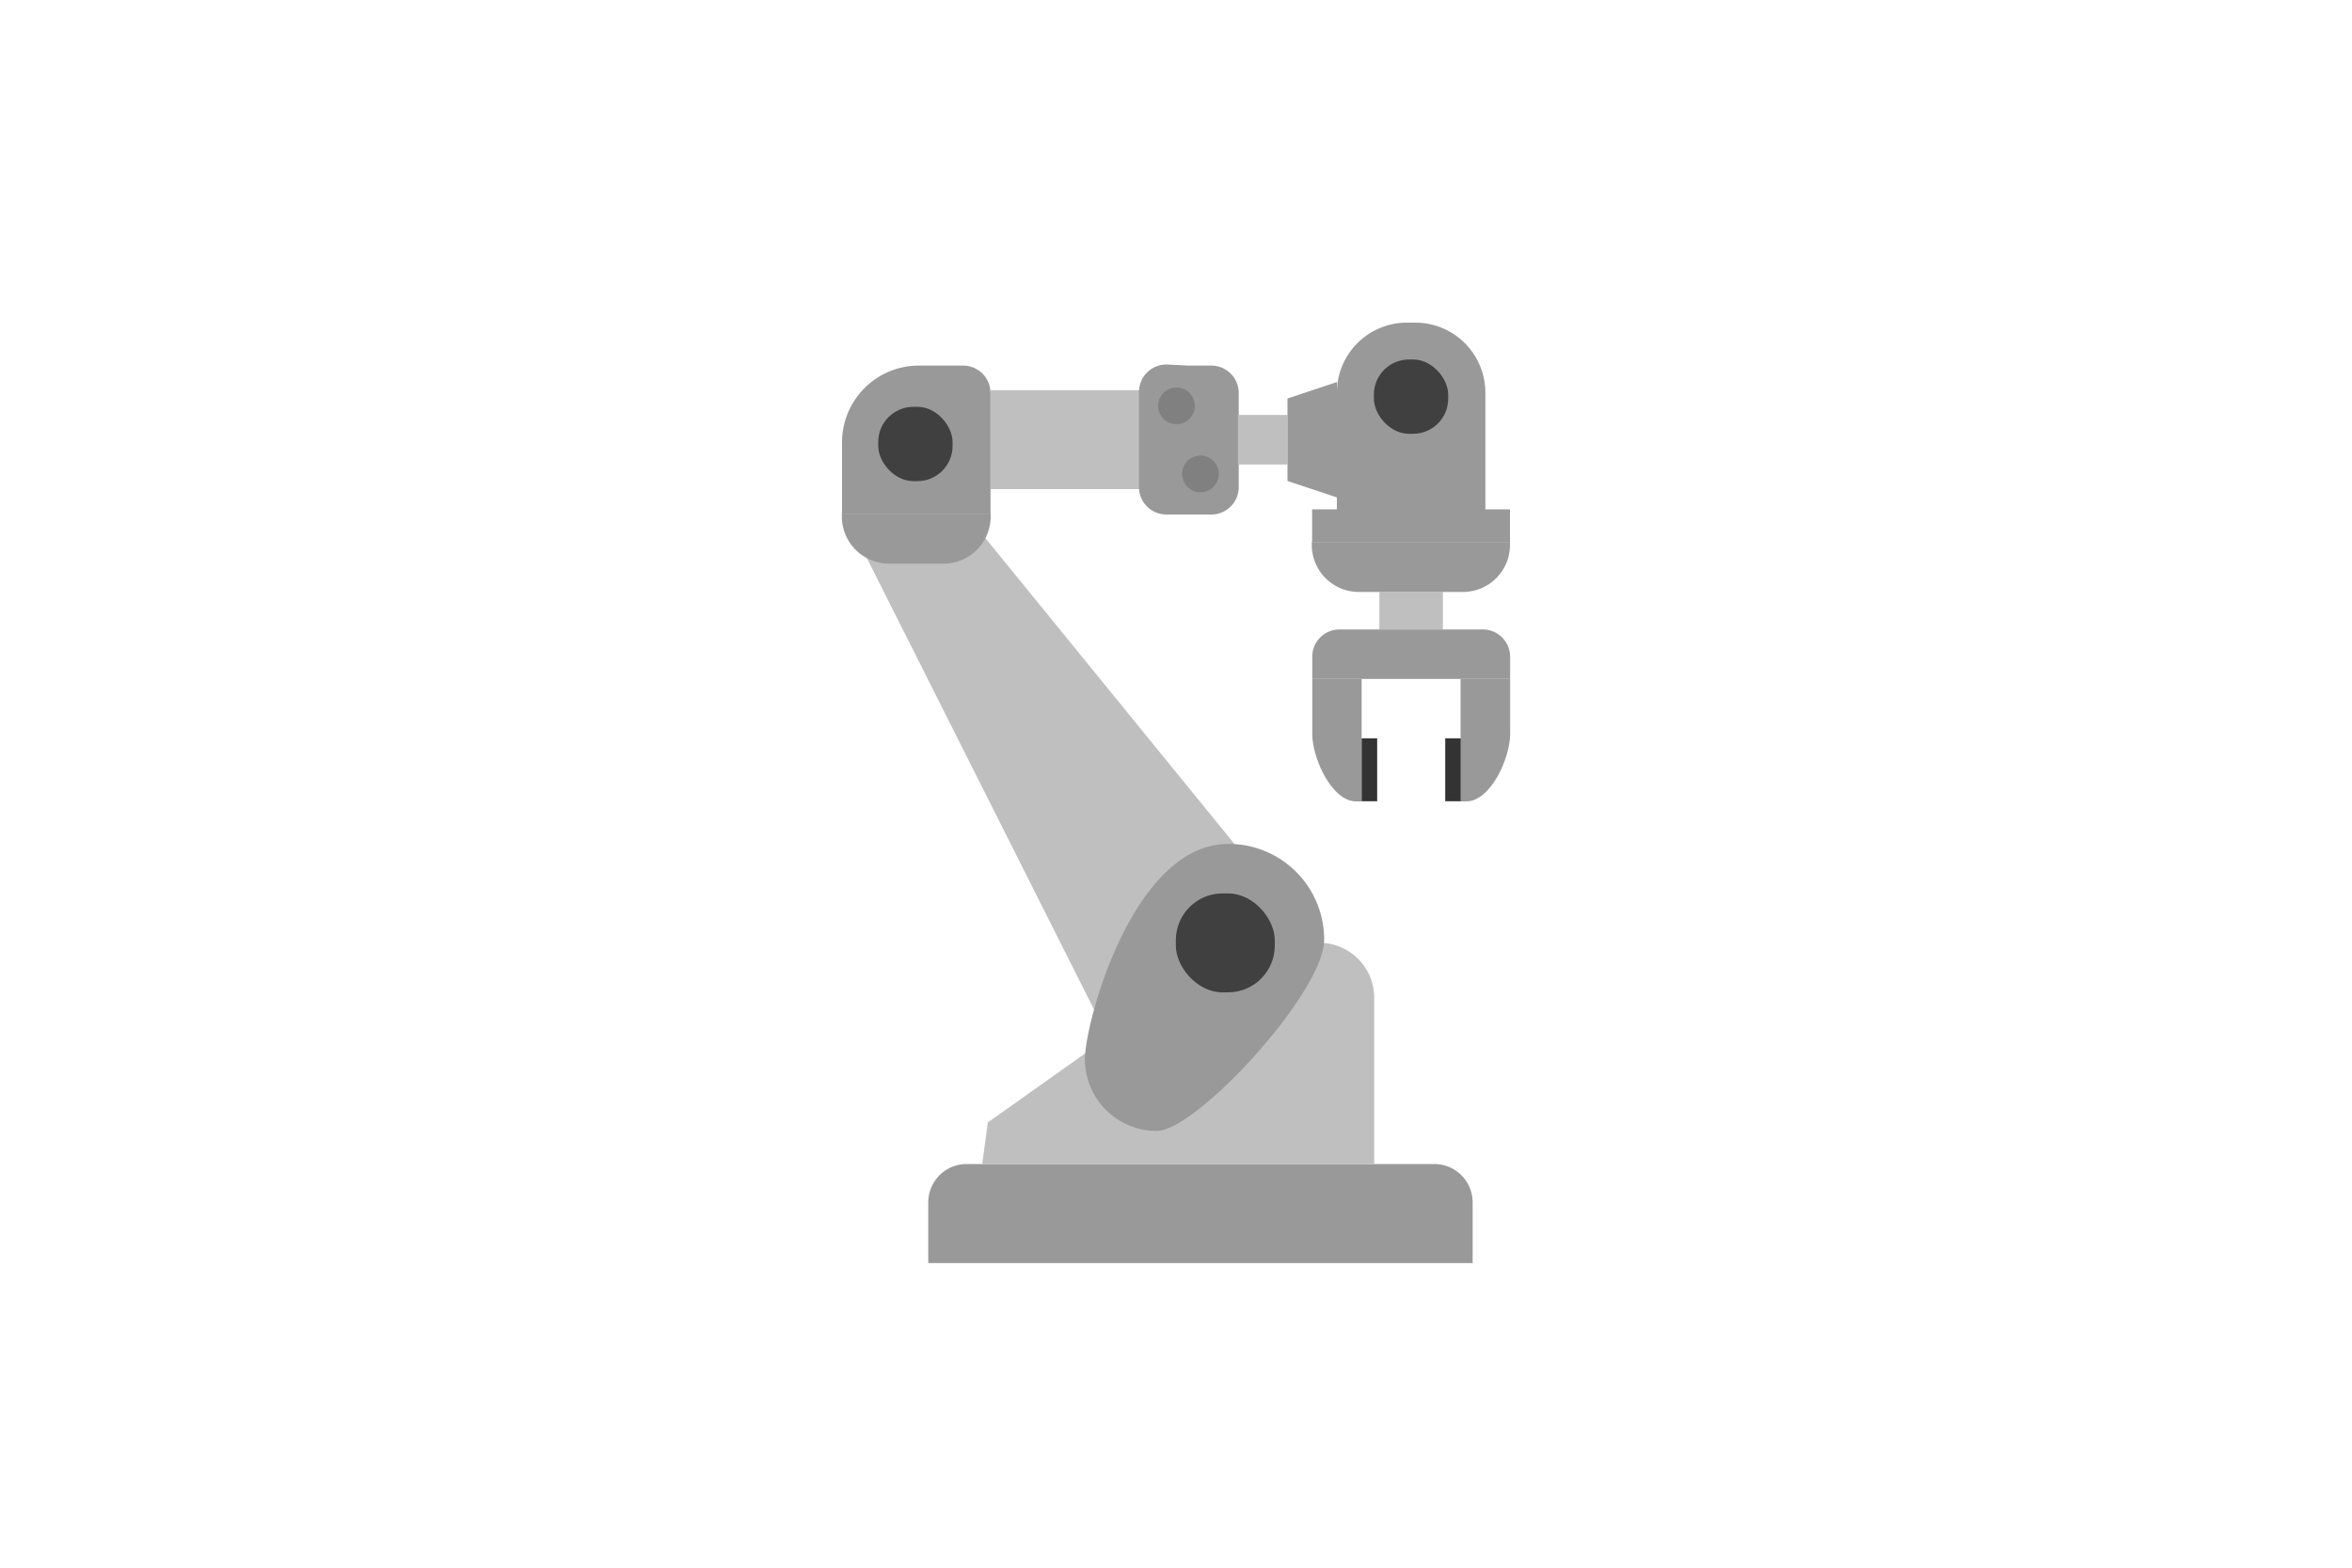 <?xml version="1.0" encoding="utf-8"?>
<svg xmlns="http://www.w3.org/2000/svg"
     xmlns:d="http://www.mathworks.com/blockgraphics"
     d:options="PreserveAspect:On;Resize:FitToBlock;Frame:Adaptive;Rotate:Off"
     height="100"
     id="Layer_1"
     version="1.1"
     width="150">
   <defs>
      <style>.cls-1{fill:#bfbfbf;}.cls-2{fill:#999;}.cls-3{fill:#404040;}.cls-4{fill:#333;}.cls-5{fill:gray;}</style>
   </defs>
   <title>Manipulator Algorithms_042619</title>
   <polygon class="cls-1"
            points="81.29 56.98 62.09 33.4 54.51 34.06 72.08 68.98 81.29 56.98"/>
   <path class="cls-2"
         d="M59.2,80.57H93.92V76.7a2.45,2.45,0,0,0-2.45-2.45H61.65A2.45,2.45,0,0,0,59.2,76.7Z"/>
   <path class="cls-1"
         d="M62.64,74.25h25V63.64a3.5,3.5,0,0,0-3.5-3.5H72.56L70.89,66,63,71.6Z"/>
   <path class="cls-2"
         d="M63.17,32.79H53.7V28.22a4.9,4.9,0,0,1,4.9-4.9h2.82a1.75,1.75,0,0,1,1.75,1.75v7.72Z"/>
   <rect class="cls-1" height="6.31" transform="translate(138.97 56.1) rotate(-180)"
         width="12.62"
         x="63.17"
         y="24.9"/>
   <path class="cls-2"
         d="M78.35,53.83a6.1,6.1,0,0,1,6.1,6.1c0,3.37-8.15,12.21-10.68,12.21a4.58,4.58,0,0,1-4.58-4.58C69.19,65.25,72.24,53.83,78.35,53.83Z"/>
   <path class="cls-2"
         d="M75.8,23.32h1.4A1.75,1.75,0,0,1,79,25.07v6a1.75,1.75,0,0,1-1.75,1.75H74.39A1.75,1.75,0,0,1,72.64,31v-6a1.75,1.75,0,0,1,1.75-1.75Z"/>
   <rect class="cls-1" height="2.39" width="4.05" x="87.97" y="37.76"/>
   <path class="cls-2"
         d="M96.31,41.9v1.41H83.69V41.9a1.74,1.74,0,0,1,1.74-1.75h9.13A1.75,1.75,0,0,1,96.31,41.9Z"/>
   <path class="cls-2"
         d="M56.68,32.79h3.51a3,3,0,0,1,3,3v.18a0,0,0,0,1,0,0H53.7a0,0,0,0,1,0,0v-.18A3,3,0,0,1,56.68,32.79Z"
         transform="translate(116.88 68.74) rotate(-180)"/>
   <path class="cls-2"
         d="M86.66,34.6h6.67a3,3,0,0,1,3,3v.18a0,0,0,0,1,0,0H83.69a0,0,0,0,1,0,0v-.18A3,3,0,0,1,86.66,34.6Z"
         transform="translate(179.99 72.36) rotate(-180)"/>
   <path class="cls-2"
         d="M85.26,20.58h9.47a0,0,0,0,1,0,0v8.79a4.47,4.47,0,0,1-4.47,4.47h-.53a4.47,4.47,0,0,1-4.47-4.47V20.58a0,0,0,0,1,0,0Z"
         transform="translate(179.99 54.42) rotate(-180)"/>
   <rect class="cls-1" height="3.16" transform="translate(161.06 56.11) rotate(-180)"
         width="3.16"
         x="78.95"
         y="26.48"/>
   <rect class="cls-3" height="4.74" rx="2.24"
         transform="translate(179.99 50.6) rotate(-180)"
         width="4.74"
         x="87.63"
         y="22.93"/>
   <rect class="cls-3" height="4.74" rx="2.24"
         transform="translate(116.76 56.64) rotate(-180)"
         width="4.74"
         x="56.01"
         y="25.95"/>
   <rect class="cls-3" height="6.31" rx="2.98"
         transform="translate(156.28 120.28) rotate(180)"
         width="6.31"
         x="74.98"
         y="56.98"/>
   <polygon class="cls-2"
            points="82.11 30.68 85.26 31.73 85.26 24.37 82.11 25.42 82.11 30.68"/>
   <rect class="cls-2" height="2.11" transform="translate(179.99 67.1) rotate(-180)"
         width="12.62"
         x="83.69"
         y="32.5"/>
   <path class="cls-2" d="M93.15,51.12h.36c1.55,0,2.8-2.75,2.8-4.3V43.31H93.15Z"/>
   <path class="cls-2" d="M83.69,43.31v3.51c0,1.55,1.25,4.3,2.79,4.3h.36V43.31Z"/>
   <rect class="cls-4" height="4.01" transform="translate(185.32 98.22) rotate(-180)"
         width="0.99"
         x="92.16"
         y="47.11"/>
   <rect class="cls-4" height="4.01" transform="translate(174.67 98.22) rotate(-180)"
         width="0.99"
         x="86.84"
         y="47.11"/>
   <circle class="cls-5" cx="75.03" cy="25.89" r="1.17"/>
   <circle class="cls-5" cx="76.56" cy="30.23" r="1.17"/>
</svg>